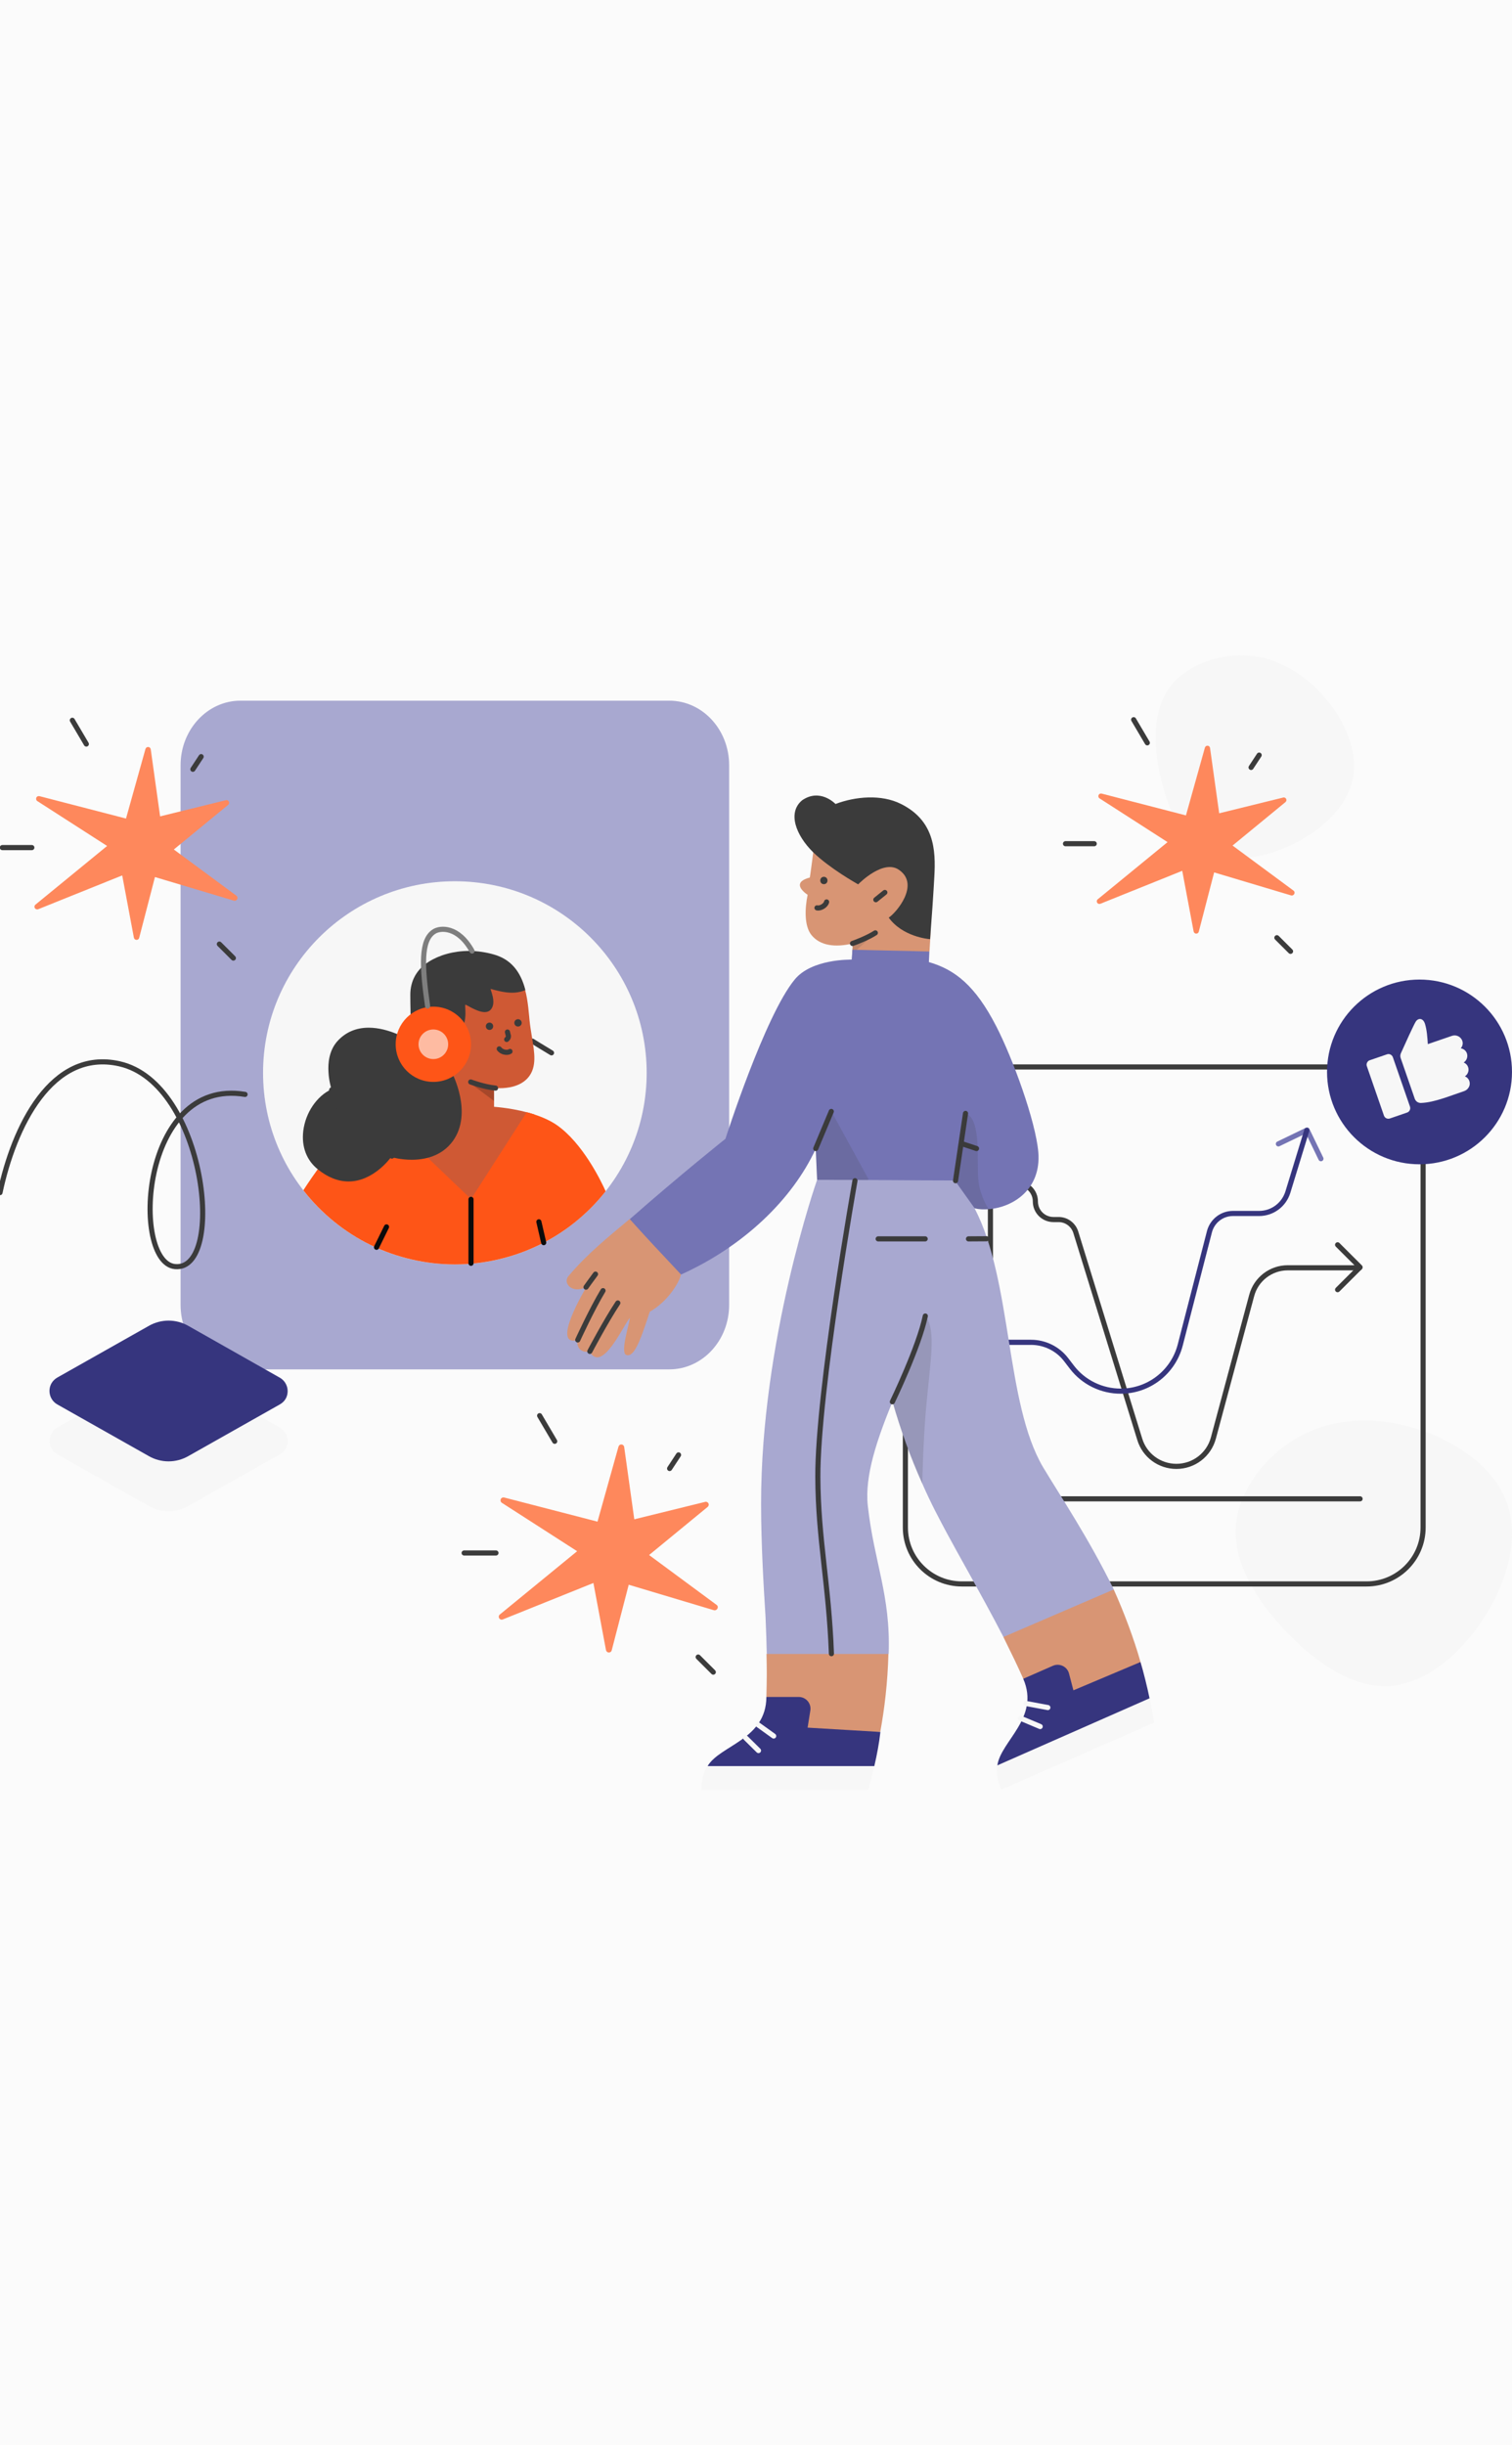 <svg width="584" height="944" viewBox="0 0 584 944" fill="none" xmlns="http://www.w3.org/2000/svg">
<rect x="0" y="0" width="584" height="944" fill="#333333" stroke="none"/>
<g clip-path="url(#clip0_304_7719)">
<rect width="584" height="944" fill="#FBFBFB"/>
<path d="M548.343 552.001C563.526 557.026 577.502 567.11 582.178 580.589C586.82 594.014 582.164 610.833 573.038 624.836C563.947 638.893 550.447 650.094 536.555 650.983C522.684 651.779 508.406 642.114 496.841 630.029C485.281 617.938 476.338 603.407 477.358 589.172C478.436 574.902 489.507 560.989 503.151 553.953C516.834 546.966 533.16 546.976 548.343 552.001Z" fill="#F7F7F7"/>
<path d="M511.782 269.382C519.616 278.522 524.703 290.455 522.461 300.969C520.224 311.429 510.663 320.471 499.321 325.956C487.978 331.49 474.903 333.471 465.599 328.644C456.34 323.772 450.896 311.988 448.15 299.699C445.403 287.411 445.304 274.56 451.505 265.775C457.765 256.99 470.325 252.315 481.876 253.081C493.422 253.892 503.948 260.241 511.782 269.382Z" fill="#F7F7F7"/>
<path d="M371.527 411.943H527.831C539.891 411.943 549.66 421.697 549.66 433.738V589.74C549.66 601.781 539.891 611.534 527.831 611.534H371.527C359.467 611.534 349.698 601.781 349.698 589.74V433.684C349.698 421.697 359.467 411.943 371.527 411.943Z" stroke="#3B3B3B" stroke-width="1.98" stroke-linecap="round" stroke-linejoin="round"/>
<path d="M382.548 436.46V587.175" stroke="#3B3B3B" stroke-width="1.98" stroke-linecap="round" stroke-linejoin="round"/>
<path d="M525.316 578.677H373.927" stroke="#3B3B3B" stroke-width="1.98" stroke-linecap="round" stroke-linejoin="round"/>
<path d="M374.036 456.896H392.921C396.796 456.896 399.904 459.999 399.904 463.868C399.904 467.737 403.016 470.845 406.891 470.845H408.856C411.909 470.845 414.587 472.806 415.512 475.746L440.236 555.736C442.147 561.947 447.877 566.146 454.37 566.146C461.086 566.146 466.925 561.675 468.667 555.192L483.459 500.16C485.152 493.84 490.883 489.477 497.375 489.477H525.153" stroke="#3B3B3B" stroke-width="1.98" stroke-linecap="round" stroke-linejoin="round"/>
<path d="M516.641 480.598L525.317 489.26L516.641 497.926" stroke="#3B3B3B" stroke-width="1.98" stroke-linecap="round" stroke-linejoin="round"/>
<path d="M493.773 441.639L504.853 436.297L510.203 447.36" stroke="#7474B4" stroke-width="1.98" stroke-linecap="round" stroke-linejoin="round"/>
<path d="M374.036 518.249H398.211C403.506 518.249 408.529 520.699 411.746 524.894L414.092 527.948C418.57 533.724 425.499 537.103 432.868 537.103C443.676 537.103 453.113 529.801 455.845 519.341L467.143 475.529C468.232 471.388 471.943 468.503 476.199 468.503H486.295C491.427 468.503 495.901 465.178 497.43 460.271L504.744 436.406" stroke="#36357E" stroke-width="1.98" stroke-linecap="round" stroke-linejoin="round"/>
<path d="M92.874 270.522H258.506C271.284 270.522 281.627 281.659 281.627 295.469V503.806C281.627 517.561 271.284 528.698 258.506 528.698H92.874C80.097 528.698 69.749 517.561 69.749 503.806V295.469C69.749 281.714 80.097 270.522 92.874 270.522Z" fill="#A8A8D0"/>
<path d="M215.823 414.899C212.67 413.081 211.438 409.301 213.081 406.465C214.719 403.629 218.609 402.804 221.766 404.622C224.923 406.441 226.151 410.215 224.508 413.056C222.87 415.893 218.98 416.718 215.823 414.899Z" fill="#FE5517"/>
<path d="M175.688 488.174C134.776 488.174 101.604 455.055 101.604 414.208C101.604 373.356 134.776 340.241 175.688 340.241C216.605 340.241 249.771 373.356 249.771 414.208C249.771 455.055 216.605 488.174 175.688 488.174Z" fill="#F7F7F7"/>
<path d="M213.022 406.49C209.706 404.523 205.623 401.974 205.623 401.974" stroke="#3B3B3B" stroke-width="1.98" stroke-linecap="round" stroke-linejoin="round"/>
<path d="M206.534 430.33L206.459 430.295C199.17 427.929 191.623 427.385 190.821 427.311V420.028C191.074 420.067 191.915 420.137 193.078 420.137C195.889 420.137 201.026 419.593 204.054 415.952C207.37 411.949 206.494 406.564 205.44 400.299C205.108 398.223 204.747 396.079 204.529 393.895C204.49 393.386 204.416 392.838 204.381 392.294C203.579 383.811 202.377 372.199 190.821 368.775C187.901 367.94 184.586 367.505 181.23 367.505C175.252 367.505 170.036 369.067 166.028 371.582C161.287 374.527 159.025 378.899 159.025 384.32C159.025 396.222 159.792 425.71 159.866 427.311C154.908 427.963 150.023 429.277 145.356 431.096L145.248 431.13L182.873 468.005L206.534 430.33Z" fill="#CF5934"/>
<path opacity="0.2" d="M190.782 420.028H190.638C187.649 419.702 184.769 419.01 181.889 418.175L181.814 418.319L190.821 425.088L190.782 420.028Z" fill="#030202"/>
<path d="M195.706 401.322L195.849 401.174C196.324 400.773 196.508 400.082 196.25 399.499L195.998 398.446" stroke="#3B3B3B" stroke-width="1.98" stroke-linecap="round" stroke-linejoin="round"/>
<path d="M192.826 404.958C194.102 406.564 196.29 406.49 196.983 405.942" stroke="#3B3B3B" stroke-width="1.98" stroke-linecap="round" stroke-linejoin="round"/>
<path d="M200.081 396.331C199.294 396.331 198.655 395.694 198.655 394.913C198.655 394.133 199.294 393.495 200.081 393.495C200.862 393.495 201.501 394.133 201.501 394.913C201.501 395.694 200.862 396.331 200.081 396.331Z" fill="#3B3B3B"/>
<path d="M189.069 397.646C188.287 397.646 187.649 397.008 187.649 396.223C187.649 395.437 188.287 394.805 189.069 394.805C189.851 394.805 190.49 395.437 190.49 396.223C190.49 397.008 189.851 397.646 189.069 397.646Z" fill="#3B3B3B"/>
<path d="M191.4 420.102C186.773 419.628 181.814 417.735 181.814 417.735" stroke="#3B3B3B" stroke-width="1.98" stroke-linecap="round" stroke-linejoin="round"/>
<path d="M175.762 488.174C186.882 488.174 198.076 485.59 208.063 480.748C218.089 475.906 226.987 468.736 233.876 459.996L233.91 459.926V459.887C232.015 455.667 225.017 441.324 215.065 434.372C212.185 432.371 208.281 430.696 203.47 429.421H203.436L181.923 462.945L147.653 430.221H147.618C142.258 432.114 137.918 434.515 134.711 437.43C128.001 443.508 120.855 453.844 117.207 459.487L117.173 459.561L117.207 459.595C124.101 468.445 133.034 475.723 143.095 480.639C153.156 485.55 164.424 488.174 175.613 488.174H175.762Z" fill="#FE5517"/>
<path d="M134.637 456.142C144.08 456.142 150.568 447.402 151.077 446.71C151.518 446.858 154.873 447.768 159.025 447.768C163.875 447.768 170.586 446.493 174.921 440.524C182.799 429.604 174.559 414.169 174.485 414.026C174.485 414.026 161.326 406.891 165.226 399.099C166.171 397.206 168.032 396.223 170.803 396.223C174.267 396.223 177.875 397.79 177.915 397.79L177.984 397.824L178.024 397.79C180.795 393.856 179.335 388.145 179.761 387.927C179.879 387.636 184.145 390.763 187.209 390.763C188.159 390.763 188.921 390.472 189.47 389.889C192.093 387.127 189.069 381.662 189.559 381.815C191.44 382.319 194.612 383.268 197.784 383.268C200.843 383.268 202.778 382.285 202.812 382.285L202.921 382.245C201.026 374.858 197.161 370.342 190.782 368.524C187.867 367.684 184.512 367.141 181.156 367.141C175.178 367.141 169.71 368.742 165.701 371.252C160.96 374.201 158.481 378.643 158.481 384.068C158.481 387.927 158.624 393.97 158.882 402.049C157.862 401.391 150.276 396.772 142.402 396.772C137.478 396.772 133.395 398.555 130.263 402.049C127.09 405.616 126.65 410.458 126.873 413.917C127.051 417.336 127.892 420.103 128.036 420.543C122.349 423.161 117.975 429.639 117.138 436.631C116.406 442.743 118.41 447.985 122.79 451.483C126.65 454.611 130.663 456.142 134.637 456.142Z" fill="#3B3B3B"/>
<path d="M167.374 417.701C159.342 417.701 152.829 411.199 152.829 403.174C152.829 395.155 159.342 388.653 167.374 388.653C175.411 388.653 181.923 395.155 181.923 403.174C181.923 411.199 175.411 417.701 167.374 417.701Z" fill="#FE5517"/>
<path d="M167.374 408.892C164.216 408.892 161.653 406.332 161.653 403.175C161.653 400.023 164.216 397.463 167.374 397.463C170.536 397.463 173.099 400.023 173.099 403.175C173.099 406.332 170.536 408.892 167.374 408.892Z" fill="#FEBBA2"/>
<path d="M182.324 367.175C176.89 357.421 170.002 358.256 167.814 359.57C162.38 362.807 162.999 373.217 165.152 388.416" stroke="#7E7E7E" stroke-width="1.98" stroke-linecap="round" stroke-linejoin="round"/>
<path d="M181.923 463.054V487.734" stroke="#0B0B0B" stroke-width="1.98" stroke-linecap="round" stroke-linejoin="round"/>
<path d="M208.137 471.721L209.999 479.765" stroke="#0B0B0B" stroke-width="1.98" stroke-linecap="round" stroke-linejoin="round"/>
<path d="M149.291 473.687L145.426 481.548" stroke="#0B0B0B" stroke-width="1.98" stroke-linecap="round" stroke-linejoin="round"/>
<path d="M128.11 420.794C129.387 425.128 131.208 427.672 131.208 427.672" stroke="#3B3B3B" stroke-width="1.98" stroke-linecap="round" stroke-linejoin="round"/>
<path d="M151.369 446.349C153.779 443.617 156.001 440.415 156.001 440.415" stroke="#3B3B3B" stroke-width="1.98" stroke-linecap="round" stroke-linejoin="round"/>
<path d="M108.072 561.492L72.708 581.453C67.972 584.141 62.241 584.141 57.505 581.453L22.141 561.492C19.276 559.861 18.281 556.24 19.86 553.379C20.384 552.445 21.146 551.689 22.141 551.106L57.505 531.144C62.241 528.456 67.972 528.456 72.708 531.144L108.072 551.165C110.938 552.796 111.932 556.417 110.354 559.278C109.829 560.212 109.008 560.968 108.072 561.492Z" fill="#F7F7F7"/>
<path d="M108.072 542.232L72.708 562.194C67.972 564.882 62.241 564.882 57.505 562.194L22.141 542.232C19.276 540.597 18.281 536.98 19.86 534.119C20.384 533.185 21.146 532.429 22.141 531.846L57.505 511.885C62.241 509.197 67.972 509.197 72.708 511.885L108.072 531.9C110.938 533.536 111.932 537.153 110.354 540.014C109.829 540.947 109.008 541.708 108.072 542.232Z" fill="#36357E"/>
<path d="M548.279 378.196C568.005 378.196 583.995 394.161 583.995 413.855C583.995 433.55 568.005 449.514 548.279 449.514C528.553 449.514 512.563 433.55 512.563 413.855C512.563 394.161 528.553 378.196 548.279 378.196Z" fill="#36357E"/>
<path d="M566.585 406.686C567.02 407.986 566.52 409.418 565.382 410.189C565.352 410.189 565.352 410.219 565.382 410.253C566.184 410.555 566.788 411.222 567.055 412.022C567.49 413.322 566.99 414.76 565.852 415.525C565.818 415.525 565.818 415.56 565.852 415.59C566.857 415.99 567.525 416.924 567.659 417.991C567.856 419.394 566.887 420.797 565.516 421.262C560.641 422.863 554.124 425.635 548.982 425.832C547.843 425.931 546.809 425.264 546.438 424.197L540.994 408.485C540.796 407.887 540.826 407.254 541.064 406.686C542.33 403.885 546.205 395.243 546.943 394.245C547.843 393.044 549.679 392.94 550.417 395.376C551.184 397.98 551.317 400.712 551.486 403.084C551.486 403.114 551.52 403.114 551.52 403.114L560.74 399.947C563.645 398.914 566.288 402.214 564.249 404.685C564.249 404.715 564.249 404.715 564.283 404.749C565.382 404.952 566.218 405.683 566.585 406.686Z" fill="#F7F7F7"/>
<path d="M537.986 408.188L544.602 427.265C544.904 428.198 544.434 429.202 543.499 429.533L536.818 431.835C535.882 432.136 534.883 431.667 534.546 430.733L527.93 411.622C527.563 410.688 528.231 409.586 529.033 409.354C529.201 409.284 535.714 407.051 535.749 407.051C536.719 406.72 537.689 407.318 537.986 408.188Z" fill="#F7F7F7"/>
<path d="M0 460.449C5.35 435.181 19.84 404.804 46.133 410.713C79.517 418.248 87.332 490.979 67.566 489.008C50.646 487.303 54.021 415.788 94.656 422.532" stroke="#3B3B3B" stroke-width="1.98" stroke-linecap="round" stroke-linejoin="round"/>
<path d="M499.632 343.867L476.061 326.46L496.515 309.666C496.871 309.36 496.975 308.846 496.772 308.441C496.564 308.031 496.054 307.774 495.594 307.927L470.9 314.004L467.371 288.785C467.322 288.326 466.911 287.921 466.451 287.921C465.941 287.866 465.53 288.173 465.377 288.682L458.067 314.819L425.499 306.395C424.985 306.296 424.524 306.499 424.321 306.958C424.119 307.418 424.272 307.981 424.678 308.233L450.961 325.131L424.015 347.183C423.604 347.489 423.505 348.052 423.757 348.512C424.015 348.922 424.524 349.125 425.039 348.922L456.632 336.209L461.032 359.639C461.136 360.099 461.541 360.454 462.002 360.454C462.002 360.454 462.002 360.454 462.056 360.454C462.516 360.454 462.922 360.148 463.026 359.688L468.955 336.822L498.662 345.705C499.123 345.859 499.632 345.602 499.89 345.192C500.142 344.683 500.043 344.174 499.632 343.867Z" fill="#FE885C"/>
<path d="M443.137 286.794L437.871 277.861L443.137 286.794Z" fill="#FE885C"/>
<path d="M443.137 286.794L437.871 277.861" stroke="#3B3B3B" stroke-width="1.98" stroke-linecap="round" stroke-linejoin="round"/>
<path d="M483.222 296.291L486.34 291.543L483.222 296.291Z" fill="#FE885C"/>
<path d="M483.222 296.291L486.34 291.543" stroke="#3B3B3B" stroke-width="1.98" stroke-linecap="round" stroke-linejoin="round"/>
<path d="M493.189 362.04L498.459 367.297L493.189 362.04Z" fill="#FE885C"/>
<path d="M493.189 362.04L498.459 367.297" stroke="#3B3B3B" stroke-width="1.98" stroke-linecap="round" stroke-linejoin="round"/>
<path d="M422.634 325.744H411.539H422.634Z" fill="#FE885C"/>
<path d="M422.634 325.744H411.539" stroke="#3B3B3B" stroke-width="1.98" stroke-linecap="round" stroke-linejoin="round"/>
<path d="M91.335 345.844L67.141 327.977L88.133 310.738C88.505 310.422 88.609 309.898 88.396 309.478C88.188 309.058 87.663 308.796 87.193 308.954L61.84 315.19L58.223 289.304C58.168 288.835 57.748 288.415 57.278 288.415C56.753 288.36 56.332 288.677 56.174 289.2L48.667 316.03L15.237 307.383C14.713 307.279 14.243 307.487 14.03 307.961C13.822 308.431 13.98 309.009 14.396 309.271L41.372 326.613L13.718 349.248C13.297 349.564 13.188 350.142 13.451 350.612C13.718 351.032 14.243 351.239 14.767 351.032L47.202 337.983L51.715 362.035C51.819 362.51 52.24 362.875 52.71 362.875C52.71 362.875 52.71 362.875 52.764 362.875C53.234 362.875 53.655 362.559 53.759 362.09L59.846 338.615L90.341 347.731C90.811 347.889 91.335 347.627 91.598 347.207C91.86 346.684 91.756 346.16 91.335 345.844Z" fill="#FE885C"/>
<path d="M33.345 287.264L27.936 278.093L33.345 287.264Z" fill="#FE885C"/>
<path d="M33.345 287.264L27.936 278.093" stroke="#3B3B3B" stroke-width="1.98" stroke-linecap="round" stroke-linejoin="round"/>
<path d="M74.49 297.007L77.692 292.135L74.49 297.007Z" fill="#FE885C"/>
<path d="M74.49 297.007L77.692 292.135" stroke="#3B3B3B" stroke-width="1.98" stroke-linecap="round" stroke-linejoin="round"/>
<path d="M84.724 364.501L90.128 369.897L84.724 364.501Z" fill="#FE885C"/>
<path d="M84.724 364.501L90.128 369.897" stroke="#3B3B3B" stroke-width="1.98" stroke-linecap="round" stroke-linejoin="round"/>
<path d="M12.298 327.242H0.911H12.298Z" fill="#FE885C"/>
<path d="M12.298 327.242H0.911" stroke="#3B3B3B" stroke-width="1.98" stroke-linecap="round" stroke-linejoin="round"/>
<path d="M276.802 619.643L250.707 600.373L273.348 581.78C273.744 581.439 273.858 580.876 273.63 580.421C273.402 579.971 272.838 579.69 272.328 579.858L244.991 586.582L241.087 558.666C241.027 558.157 240.577 557.702 240.067 557.702C239.498 557.648 239.048 557.989 238.879 558.552L230.783 587.487L194.726 578.163C194.162 578.049 193.652 578.277 193.425 578.786C193.202 579.295 193.37 579.912 193.82 580.199L222.915 598.9L193.088 623.314C192.633 623.655 192.519 624.277 192.801 624.786C193.088 625.236 193.652 625.463 194.216 625.236L229.2 611.164L234.064 637.104C234.178 637.613 234.633 638.008 235.143 638.008C235.143 638.008 235.143 638.008 235.198 638.008C235.707 638.008 236.163 637.667 236.271 637.158L242.838 611.841L275.723 621.678C276.233 621.846 276.802 621.565 277.084 621.11C277.366 620.547 277.253 619.979 276.802 619.643Z" fill="#FE885C"/>
<path d="M214.254 556.462L208.424 546.57L214.254 556.462Z" fill="#FE885C"/>
<path d="M214.254 556.462L208.424 546.57" stroke="#3B3B3B" stroke-width="1.98" stroke-linecap="round" stroke-linejoin="round"/>
<path d="M258.63 566.972L262.084 561.714L258.63 566.972Z" fill="#FE885C"/>
<path d="M258.63 566.972L262.084 561.714" stroke="#3B3B3B" stroke-width="1.98" stroke-linecap="round" stroke-linejoin="round"/>
<path d="M269.671 639.762L275.501 645.583L269.671 639.762Z" fill="#FE885C"/>
<path d="M269.671 639.762L275.501 645.583" stroke="#3B3B3B" stroke-width="1.98" stroke-linecap="round" stroke-linejoin="round"/>
<path d="M191.559 599.582H179.276H191.559Z" fill="#FE885C"/>
<path d="M191.559 599.582H179.276" stroke="#3B3B3B" stroke-width="1.98" stroke-linecap="round" stroke-linejoin="round"/>
<path d="M442.459 650.889L416.106 663.592H416.062L395.232 648.127C392.421 641.896 391.278 639.608 387.562 632.044C387.562 631.999 387.562 631.999 387.562 631.999C388.131 631.762 397.519 621.579 404.957 618.392C416.962 613.204 429.166 614.059 430.116 613.678C430.166 613.678 430.166 613.678 430.166 613.678C434.075 622.29 438.079 632.997 440.509 641.659C441.509 645.226 442.078 648.082 442.508 650.889C442.508 650.889 442.508 650.889 442.459 650.889Z" fill="#D89574"/>
<path d="M296.107 638.517L321.128 634.332L343.096 638.467L343.146 638.517C342.859 649.649 341.621 659.832 339.998 668.637L312.359 670.302C312.359 670.302 312.359 670.302 312.31 670.302C311.785 669.823 296.538 655.597 296.013 655.123C296.013 655.123 296.013 655.123 296.013 655.074C296.201 647.939 296.201 644.94 296.058 638.517C296.058 638.566 296.107 638.566 296.107 638.517Z" fill="#D89574"/>
<path d="M273.328 681.815C278.237 673.726 295.919 671.631 296.013 655.168H308.499C311.31 655.168 313.453 657.693 312.978 660.45L311.929 667.016L340.048 668.682C339.573 672.965 338.761 677.249 337.712 681.815L334.807 684.621L280.336 685.575L273.328 681.815Z" fill="#36357E"/>
<path d="M337.712 681.864C336.9 685.432 335.995 688.668 335.376 690.951C335.376 690.951 335.376 691 335.327 691C333.758 691 272.853 691 270.992 691C270.943 691 270.943 691 270.943 690.951C270.943 687.047 271.848 684.147 273.328 681.864C273.328 681.864 273.328 681.864 273.377 681.864C274.758 681.864 335.52 681.864 337.663 681.864C337.663 681.815 337.712 681.864 337.712 681.864Z" fill="#F7F7F7"/>
<path d="M298.824 670.253L292.866 665.969L298.824 670.253Z" fill="#F7F7F7"/>
<path d="M298.824 670.253L292.866 665.969" stroke="#F7F7F7" stroke-width="1.98" stroke-linecap="round" stroke-linejoin="round"/>
<path d="M292.965 675.866L288.006 670.969L292.965 675.866Z" fill="#F7F7F7"/>
<path d="M292.965 675.866L288.006 670.969" stroke="#F7F7F7" stroke-width="1.98" stroke-linecap="round" stroke-linejoin="round"/>
<path d="M315.601 455.518C315.601 455.518 343.67 444.767 343.715 444.767C351.009 443.195 371.834 452.524 373.17 453.952C376.125 458.043 376.456 466.462 376.456 466.561C391.085 494.68 388.229 541.595 402.858 566.433C409.485 577.471 420.585 594.029 430.166 613.634V613.679C428.686 614.296 388.992 631.427 387.606 632H387.561C385.275 627.573 382.984 623.289 380.653 619.01C371.309 601.83 367.781 596.124 361.11 583.134C359.398 579.754 357.774 576.33 356.3 572.95C351.484 562.243 347.718 551.586 344.764 541.259C344.764 541.214 344.67 541.214 344.67 541.259C338.855 555.533 333.901 569.714 335.188 581.37C337.568 603.021 344.051 615.917 343.24 638.517C343.24 638.566 343.24 638.567 343.19 638.567H296.201C296.157 638.567 296.157 638.566 296.157 638.517C296.058 634.189 295.919 629.618 295.677 624.149C295.014 613.491 293.964 596.692 293.964 580.708C293.865 517.33 315.601 455.518 315.601 455.518Z" fill="#A8A8D0"/>
<path d="M312.79 338.802C312.928 338.234 314.121 329.048 314.121 329.004C313.171 316.152 322.321 313.919 322.366 313.87C344.858 305.401 361.684 315.347 358.631 338.52C358.299 344.988 359.823 354.317 359.299 362.548C359.205 364.115 359.111 365.829 359.017 367.257C359.017 367.306 353.677 371.585 353.677 371.585L332.234 371.062C332.184 371.062 329.18 368.211 329.18 368.161L329.373 364.307C329.373 364.258 329.324 364.258 329.324 364.258C322.702 365.878 316.694 365.162 313.359 360.928C310.642 357.454 310.835 350.937 311.929 345.512V345.462C311.642 345.275 308.405 343.135 309.024 341.183C309.449 339.612 312.453 338.901 312.79 338.802Z" fill="#D89574"/>
<path opacity="0.15" d="M329.373 364.258C329.705 364.165 332.946 363.26 338.093 360.167C338.143 360.118 338.187 360.217 338.143 360.261L329.23 368.211C329.18 368.256 329.136 368.211 329.136 368.162L329.23 366.684L329.373 364.258C329.324 364.258 329.324 364.258 329.373 364.258Z" fill="#3B3B3B"/>
<path d="M226.482 496.913C220.905 499.675 217.332 495.391 219.524 492.728C226.958 483.923 234.871 477.643 243.209 470.652L256.695 477.218L262.985 492.061C262.985 492.061 262.985 492.061 262.985 492.111C262.46 495.011 257.937 502.531 250.979 506.429C247.02 518.658 244.783 524.034 241.923 523.135C239.537 522.369 242.779 512.047 243.303 508.954C243.303 508.905 243.259 508.86 243.209 508.905C240.824 511.524 232.579 530.413 227.72 521.801C223.003 522.611 222.667 518.327 223.098 517.374C212.66 520.136 225.864 497.961 226.482 496.913Z" fill="#D89574"/>
<path d="M223.147 517.33C223.147 517.33 228.581 505.482 232.916 498.297" stroke="#3B3B3B" stroke-width="1.98" stroke-linecap="round" stroke-linejoin="round"/>
<path d="M226.339 496.963C226.339 496.963 228.531 493.87 230.006 491.918" stroke="#3B3B3B" stroke-width="1.98" stroke-linecap="round" stroke-linejoin="round"/>
<path d="M227.814 521.751C227.814 521.751 233.866 510.239 238.632 503.055" stroke="#3B3B3B" stroke-width="1.98" stroke-linecap="round" stroke-linejoin="round"/>
<path d="M309.831 308.969C316.601 304.309 322.321 310.016 322.702 310.397H322.747C330.423 307.496 340.429 306.592 348.006 310.397C360.823 316.82 361.491 328.001 360.873 338.565C360.586 344.084 359.824 355.315 359.254 362.549C359.254 362.593 359.254 362.593 359.205 362.593C358.492 362.549 348.624 361.644 343.29 354.317V354.267C346.244 352.316 355.295 341.609 347.387 335.951C341.379 331.475 331.991 340.897 331.467 341.421H331.422C330.848 341.09 320.555 335.329 314.077 329.049C307.401 322.482 304.065 313.727 309.831 308.969Z" fill="#3B3B3B"/>
<path d="M315.551 350.507C316.932 350.843 318.981 349.559 319.268 348.225" stroke="#3B3B3B" stroke-width="1.98" stroke-linecap="round" stroke-linejoin="round"/>
<path d="M329.274 364.258C330.705 363.784 335.426 361.926 338.093 360.167" stroke="#3B3B3B" stroke-width="1.98" stroke-linecap="round" stroke-linejoin="round"/>
<path d="M338.286 347.37L341.765 344.563" stroke="#3B3B3B" stroke-width="1.98" stroke-linecap="round" stroke-linejoin="round"/>
<path d="M318.219 338.521C316.363 338.565 316.363 341.327 318.219 341.371C320.079 341.327 320.079 338.565 318.219 338.521Z" fill="#3B3B3B"/>
<path d="M385.226 681.627C386.463 672.254 401.765 663.261 395.232 648.176C395.232 648.176 395.232 648.127 395.282 648.127L406.669 643.132C409.242 641.99 412.246 643.468 412.914 646.175L414.582 652.554C414.582 652.598 414.631 652.598 414.631 652.598L440.459 641.704C440.509 641.704 440.509 641.704 440.509 641.753C441.746 645.75 443.082 651.269 444.032 655.79C444.082 655.884 444.032 655.692 444.032 655.79L441.271 660.405C441.271 660.405 391.659 683.717 391.659 683.672L385.226 681.627Z" fill="#36357E"/>
<path opacity="0.15" d="M357.586 544.875C356.582 556.961 356.25 570.811 356.25 572.713C356.25 572.757 356.201 572.757 356.156 572.713C351.39 562.006 347.624 551.398 344.67 541.12C344.67 541.12 344.67 541.12 344.67 541.071C349.243 529.796 354.389 518.377 357.393 508.095C357.393 508.05 357.443 508.05 357.487 508.095C361.728 513.856 359.254 525.512 357.586 544.875Z" fill="#3B3B3B"/>
<path d="M344.67 541.215C344.67 541.215 354.914 520.042 357.393 508.095" stroke="#3B3B3B" stroke-width="1.98" stroke-linecap="round" stroke-linejoin="round"/>
<path d="M444.082 655.741C444.844 659.309 445.418 662.688 445.75 665.065C445.75 665.065 445.75 665.114 445.7 665.114C444.225 665.781 388.512 690.19 386.75 690.951C386.705 690.951 386.705 690.951 386.705 690.906C385.132 687.334 384.795 684.34 385.176 681.627C385.176 681.627 385.176 681.578 385.226 681.578L443.988 655.692C444.032 655.741 444.082 655.741 444.082 655.741Z" fill="#F7F7F7"/>
<path d="M404.719 659.264L396.281 657.693" stroke="#F7F7F7" stroke-width="1.98" stroke-linecap="round" stroke-linejoin="round"/>
<path d="M401.764 666.591L394.183 663.399" stroke="#F7F7F7" stroke-width="1.98" stroke-linecap="round" stroke-linejoin="round"/>
<path d="M280.192 439.678C280.192 439.678 295.439 392.047 306.975 378.153C313.502 370.207 328.373 370.494 328.943 370.494L329.136 368.256L329.23 366.685L358.967 367.352C358.873 368.873 358.873 370.114 358.774 371.443C368.83 374.348 376.694 380.485 384.795 396.237C391.228 408.747 400.047 432.968 401.047 444.91C402.19 459.185 391.327 466.132 381.84 466.843C379.792 466.986 378.267 466.942 376.456 466.512L368.785 455.761C353.914 455.761 330.61 455.474 315.645 455.518C315.601 455.518 315.601 455.518 315.601 455.474C315.551 454.713 315.121 444.337 315.076 443.532C306.02 463.132 287.194 481.167 263.084 492.062H263.034C262.703 491.681 257.744 486.4 252.835 481.167C247.975 475.979 243.353 470.796 243.259 470.697C262.797 453.522 280.142 439.722 280.192 439.678Z" fill="#7474B4"/>
<path d="M330.229 455.854C330.229 455.854 315.789 537.074 315.883 570.189C315.982 594.36 320.129 611.397 321.129 638.468" stroke="#3B3B3B" stroke-width="1.98" stroke-linecap="round" stroke-linejoin="round"/>
<path d="M371.453 441.53L377.174 443.433" stroke="#3B3B3B" stroke-width="1.98" stroke-linecap="round" stroke-linejoin="round"/>
<path d="M369.068 455.854L372.928 429.875" stroke="#3B3B3B" stroke-width="1.98" stroke-linecap="round" stroke-linejoin="round"/>
<path d="M315.076 443.433L321.079 429.114" stroke="#3B3B3B" stroke-width="1.98" stroke-linecap="round" stroke-linejoin="round"/>
<path opacity="0.15" d="M381.796 466.843C379.698 466.986 378.173 466.942 376.506 466.512L368.83 455.76L372.977 429.924C373.027 429.924 373.027 429.924 373.027 429.875C379.411 432.394 376.981 449.288 377.98 456.521C378.743 461.991 381.509 466.275 381.89 466.843C381.841 466.798 381.841 466.843 381.796 466.843Z" fill="#3B3B3B"/>
<path opacity="0.15" d="M315.076 443.432L321.035 429.113C321.035 429.064 321.079 429.064 321.129 429.113L335.376 455.137C335.47 455.33 335.327 455.617 335.089 455.617L315.645 455.518L315.601 455.473L315.076 443.432C315.076 443.482 315.076 443.432 315.076 443.432Z" fill="#3B3B3B"/>
<path d="M381.034 478.266L374.076 478.311" stroke="#3B3B3B" stroke-width="1.98" stroke-linecap="round" stroke-linejoin="round"/>
<path d="M357.344 478.311H339.192" stroke="#3B3B3B" stroke-width="1.98" stroke-linecap="round" stroke-linejoin="round"/>
</g>
<defs>
<clipPath id="clip0_304_7719">
<rect width="584" height="944" fill="white"/>
</clipPath>
</defs>
</svg>
